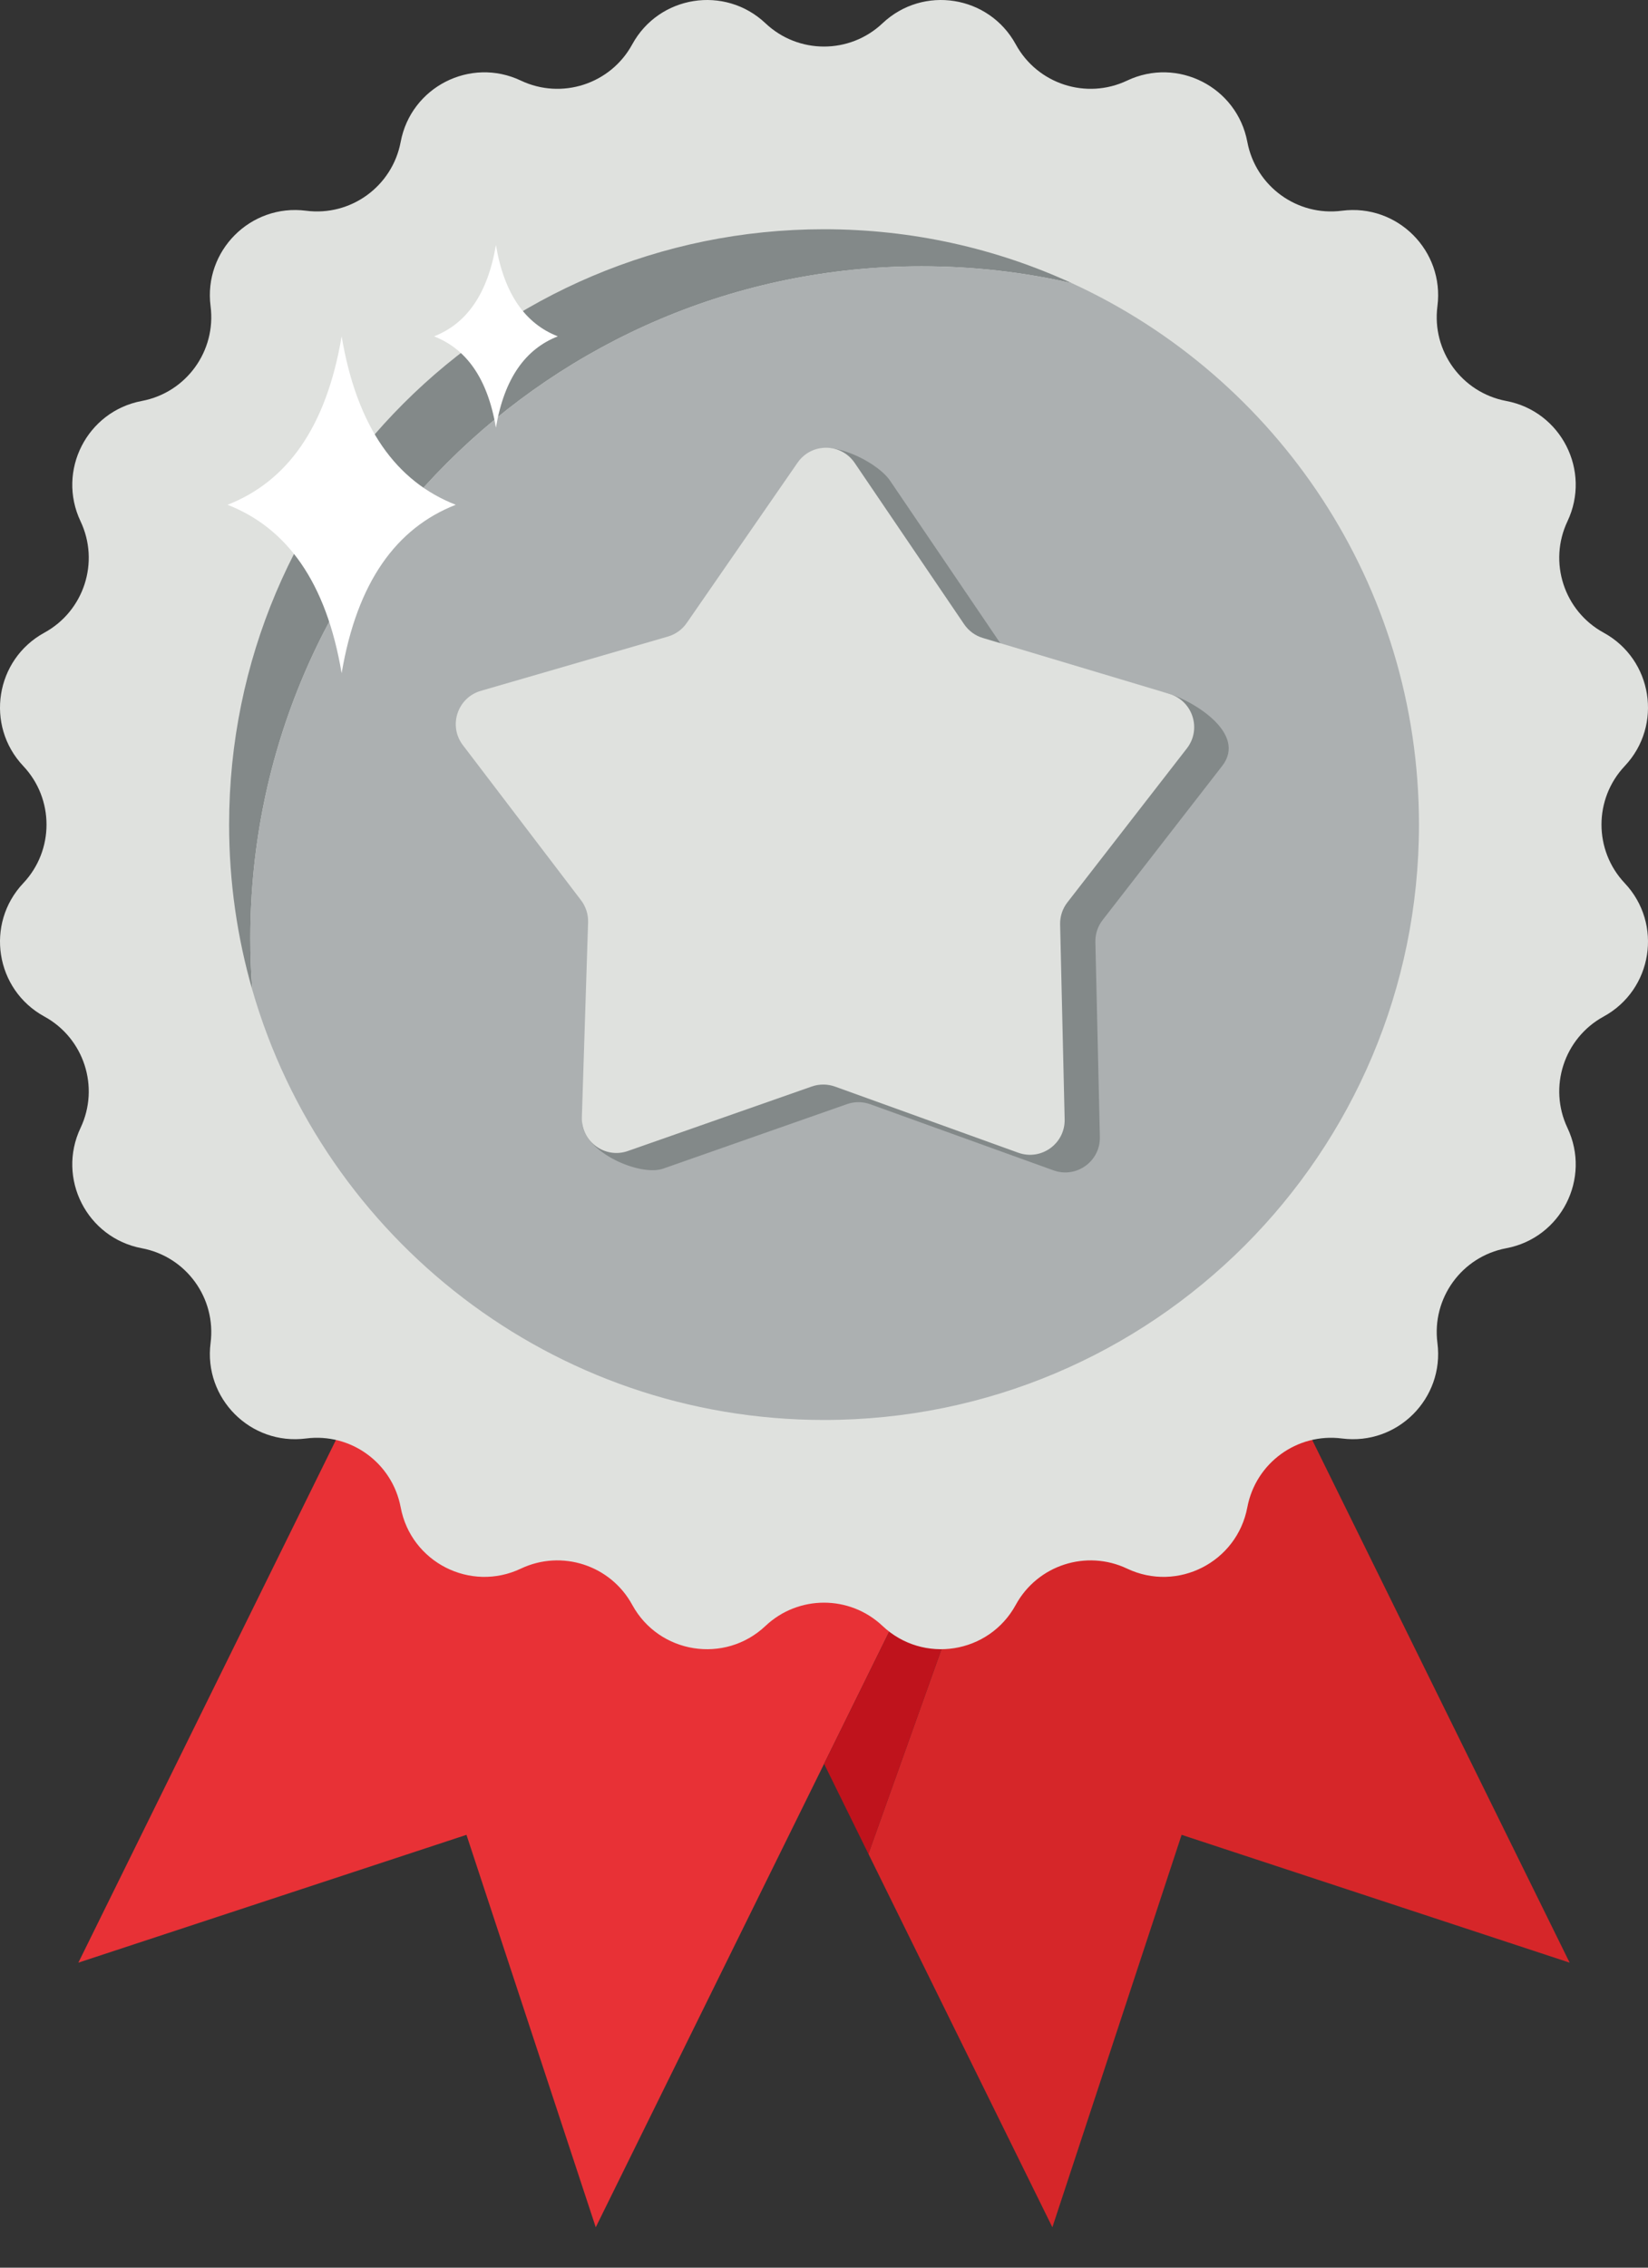 <svg width="40" height="55" viewBox="0 0 40 55" fill="none" xmlns="http://www.w3.org/2000/svg">
<rect x="0" y="0" width="40" height="55" fill="#333333" stroke="none"/>
<path d="M38.098 47.602L28.68 44.502L25.543 54.02L21.078 44.964L23.509 38.158C24.391 37.992 25.162 37.441 25.598 36.639C25.82 36.233 26.243 35.983 26.702 35.983C26.888 35.983 27.069 36.024 27.238 36.105C27.65 36.299 28.084 36.397 28.534 36.397C29.917 36.397 31.114 35.462 31.464 34.143L38.098 47.602Z" fill="#D62629"/>
<path d="M22.288 38.143L14.46 54.02L11.322 44.502L1.902 47.602L8.539 34.143C8.889 35.462 10.085 36.397 11.468 36.397C11.918 36.397 12.352 36.299 12.764 36.105C12.933 36.025 13.114 35.983 13.301 35.983C13.759 35.983 14.182 36.233 14.402 36.636C14.934 37.609 15.953 38.214 17.063 38.214C17.839 38.214 18.574 37.921 19.14 37.387C19.374 37.166 19.68 37.044 20.002 37.044C20.323 37.044 20.629 37.166 20.863 37.387C21.267 37.768 21.758 38.028 22.288 38.143Z" fill="#E83136"/>
<path d="M23.509 38.159L21.079 44.966L20.002 42.779L22.289 38.143C22.499 38.19 22.718 38.214 22.94 38.214C23.133 38.214 23.323 38.196 23.509 38.159Z" fill="#BF131C"/>
<path d="M21.078 44.965L21.078 44.966L20.131 43.042L21.078 44.965Z" fill="#BF131C"/>
<path d="M21.42 0.565C22.406 -0.366 24.005 -0.113 24.655 1.077C25.181 2.039 26.366 2.424 27.356 1.955C28.581 1.374 30.024 2.109 30.275 3.442C30.478 4.519 31.485 5.252 32.572 5.111H32.573C33.917 4.938 35.062 6.083 34.889 7.427C34.748 8.515 35.481 9.522 36.558 9.725C37.891 9.975 38.626 11.418 38.045 12.644C37.576 13.634 37.961 14.819 38.923 15.345C40.113 15.995 40.366 17.594 39.435 18.58C38.683 19.377 38.683 20.623 39.435 21.42C40.366 22.406 40.113 24.005 38.923 24.655C37.961 25.181 37.576 26.366 38.045 27.356C38.626 28.582 37.891 30.025 36.558 30.275C35.481 30.477 34.748 31.485 34.889 32.573C35.062 33.917 33.917 35.062 32.573 34.889H32.572C31.485 34.749 30.478 35.481 30.275 36.558C30.024 37.89 28.581 38.626 27.356 38.045C26.366 37.576 25.181 37.961 24.655 38.923C24.005 40.113 22.406 40.366 21.42 39.435C20.623 38.683 19.377 38.683 18.58 39.435C17.594 40.366 15.994 40.113 15.345 38.923C14.819 37.961 13.634 37.576 12.643 38.045C11.418 38.626 9.975 37.89 9.725 36.558C9.522 35.481 8.515 34.749 7.427 34.889C6.083 35.062 4.938 33.917 5.111 32.573C5.251 31.485 4.519 30.477 3.442 30.275C2.11 30.025 1.374 28.582 1.955 27.356C2.424 26.366 2.039 25.181 1.077 24.655C-0.113 24.005 -0.366 22.406 0.565 21.42C1.317 20.623 1.317 19.377 0.565 18.58C-0.366 17.594 -0.113 15.995 1.077 15.345C2.039 14.819 2.424 13.634 1.955 12.644C1.374 11.418 2.11 9.975 3.442 9.725C4.519 9.522 5.251 8.515 5.111 7.427C4.938 6.083 6.083 4.938 7.427 5.111C8.515 5.252 9.522 4.519 9.725 3.442C9.975 2.109 11.418 1.374 12.643 1.955C13.634 2.424 14.819 2.039 15.345 1.077C15.994 -0.113 17.594 -0.366 18.58 0.565C19.377 1.317 20.623 1.317 21.42 0.565Z" fill="#DFE1DE"/>
<path d="M26.018 6.869C24.846 6.6 23.624 6.459 22.367 6.459C13.369 6.459 6.076 13.752 6.076 22.75C6.076 23.172 6.091 23.591 6.123 24.004C5.757 22.733 5.561 21.389 5.561 20C5.561 12.025 12.025 5.56 20.001 5.56C22.149 5.56 24.187 6.028 26.018 6.869Z" fill="#838989"/>
<path d="M34.441 19.999C34.441 27.975 27.976 34.44 20.001 34.44C13.414 34.44 7.859 30.031 6.123 24.005V24.003C6.091 23.59 6.076 23.171 6.076 22.749C6.076 13.751 13.369 6.458 22.367 6.458C23.623 6.458 24.846 6.599 26.018 6.869C30.989 9.15 34.441 14.172 34.441 19.999Z" fill="#ACB0B1"/>
<path d="M24.711 15.901L28.385 16.83C28.95 17 30.281 17.785 29.663 18.579L26.763 22.314C26.645 22.466 26.582 22.655 26.587 22.849L26.696 27.576C26.709 28.166 26.126 28.586 25.571 28.386L21.122 26.782C20.94 26.716 20.741 26.715 20.559 26.779L16.097 28.344C15.539 28.54 14.186 27.954 14.129 27.235L15.129 22.798C15.135 22.605 15.075 22.415 14.957 22.261L12.091 18.501C11.732 18.031 11.958 17.349 12.525 17.184L17.067 15.867C17.252 15.813 17.414 15.697 17.524 15.538L19.634 11.044C19.97 10.559 21.269 11.167 21.601 11.655L24.257 15.568C24.365 15.728 24.526 15.845 24.711 15.901Z" fill="#838989"/>
<path d="M23.855 15.473L28.385 16.83C28.951 17 29.17 17.684 28.808 18.151L25.908 21.886C25.789 22.038 25.727 22.227 25.731 22.421L25.841 27.148C25.854 27.739 25.271 28.158 24.715 27.958L20.267 26.354C20.085 26.289 19.886 26.288 19.703 26.352L15.241 27.916C14.684 28.112 14.104 27.686 14.123 27.096L14.274 22.37C14.28 22.177 14.219 21.987 14.102 21.834L11.235 18.073C10.877 17.604 11.102 16.921 11.67 16.756L16.211 15.439C16.397 15.385 16.558 15.269 16.668 15.11L19.359 11.221C19.695 10.736 20.413 10.739 20.745 11.228L23.401 15.14C23.51 15.3 23.67 15.418 23.855 15.473Z" fill="#DFE1DE"/>
<path d="M8.292 8.157C7.919 10.374 6.961 11.681 5.523 12.243C6.961 12.805 7.919 14.113 8.292 16.329C8.666 14.113 9.623 12.805 11.062 12.243C9.623 11.681 8.666 10.374 8.292 8.157Z" fill="white"/>
<path d="M12.037 5.942C11.834 7.144 11.315 7.853 10.535 8.158C11.315 8.462 11.834 9.171 12.037 10.373C12.239 9.171 12.759 8.462 13.539 8.158C12.759 7.853 12.239 7.144 12.037 5.942Z" fill="white"/>
</svg>
